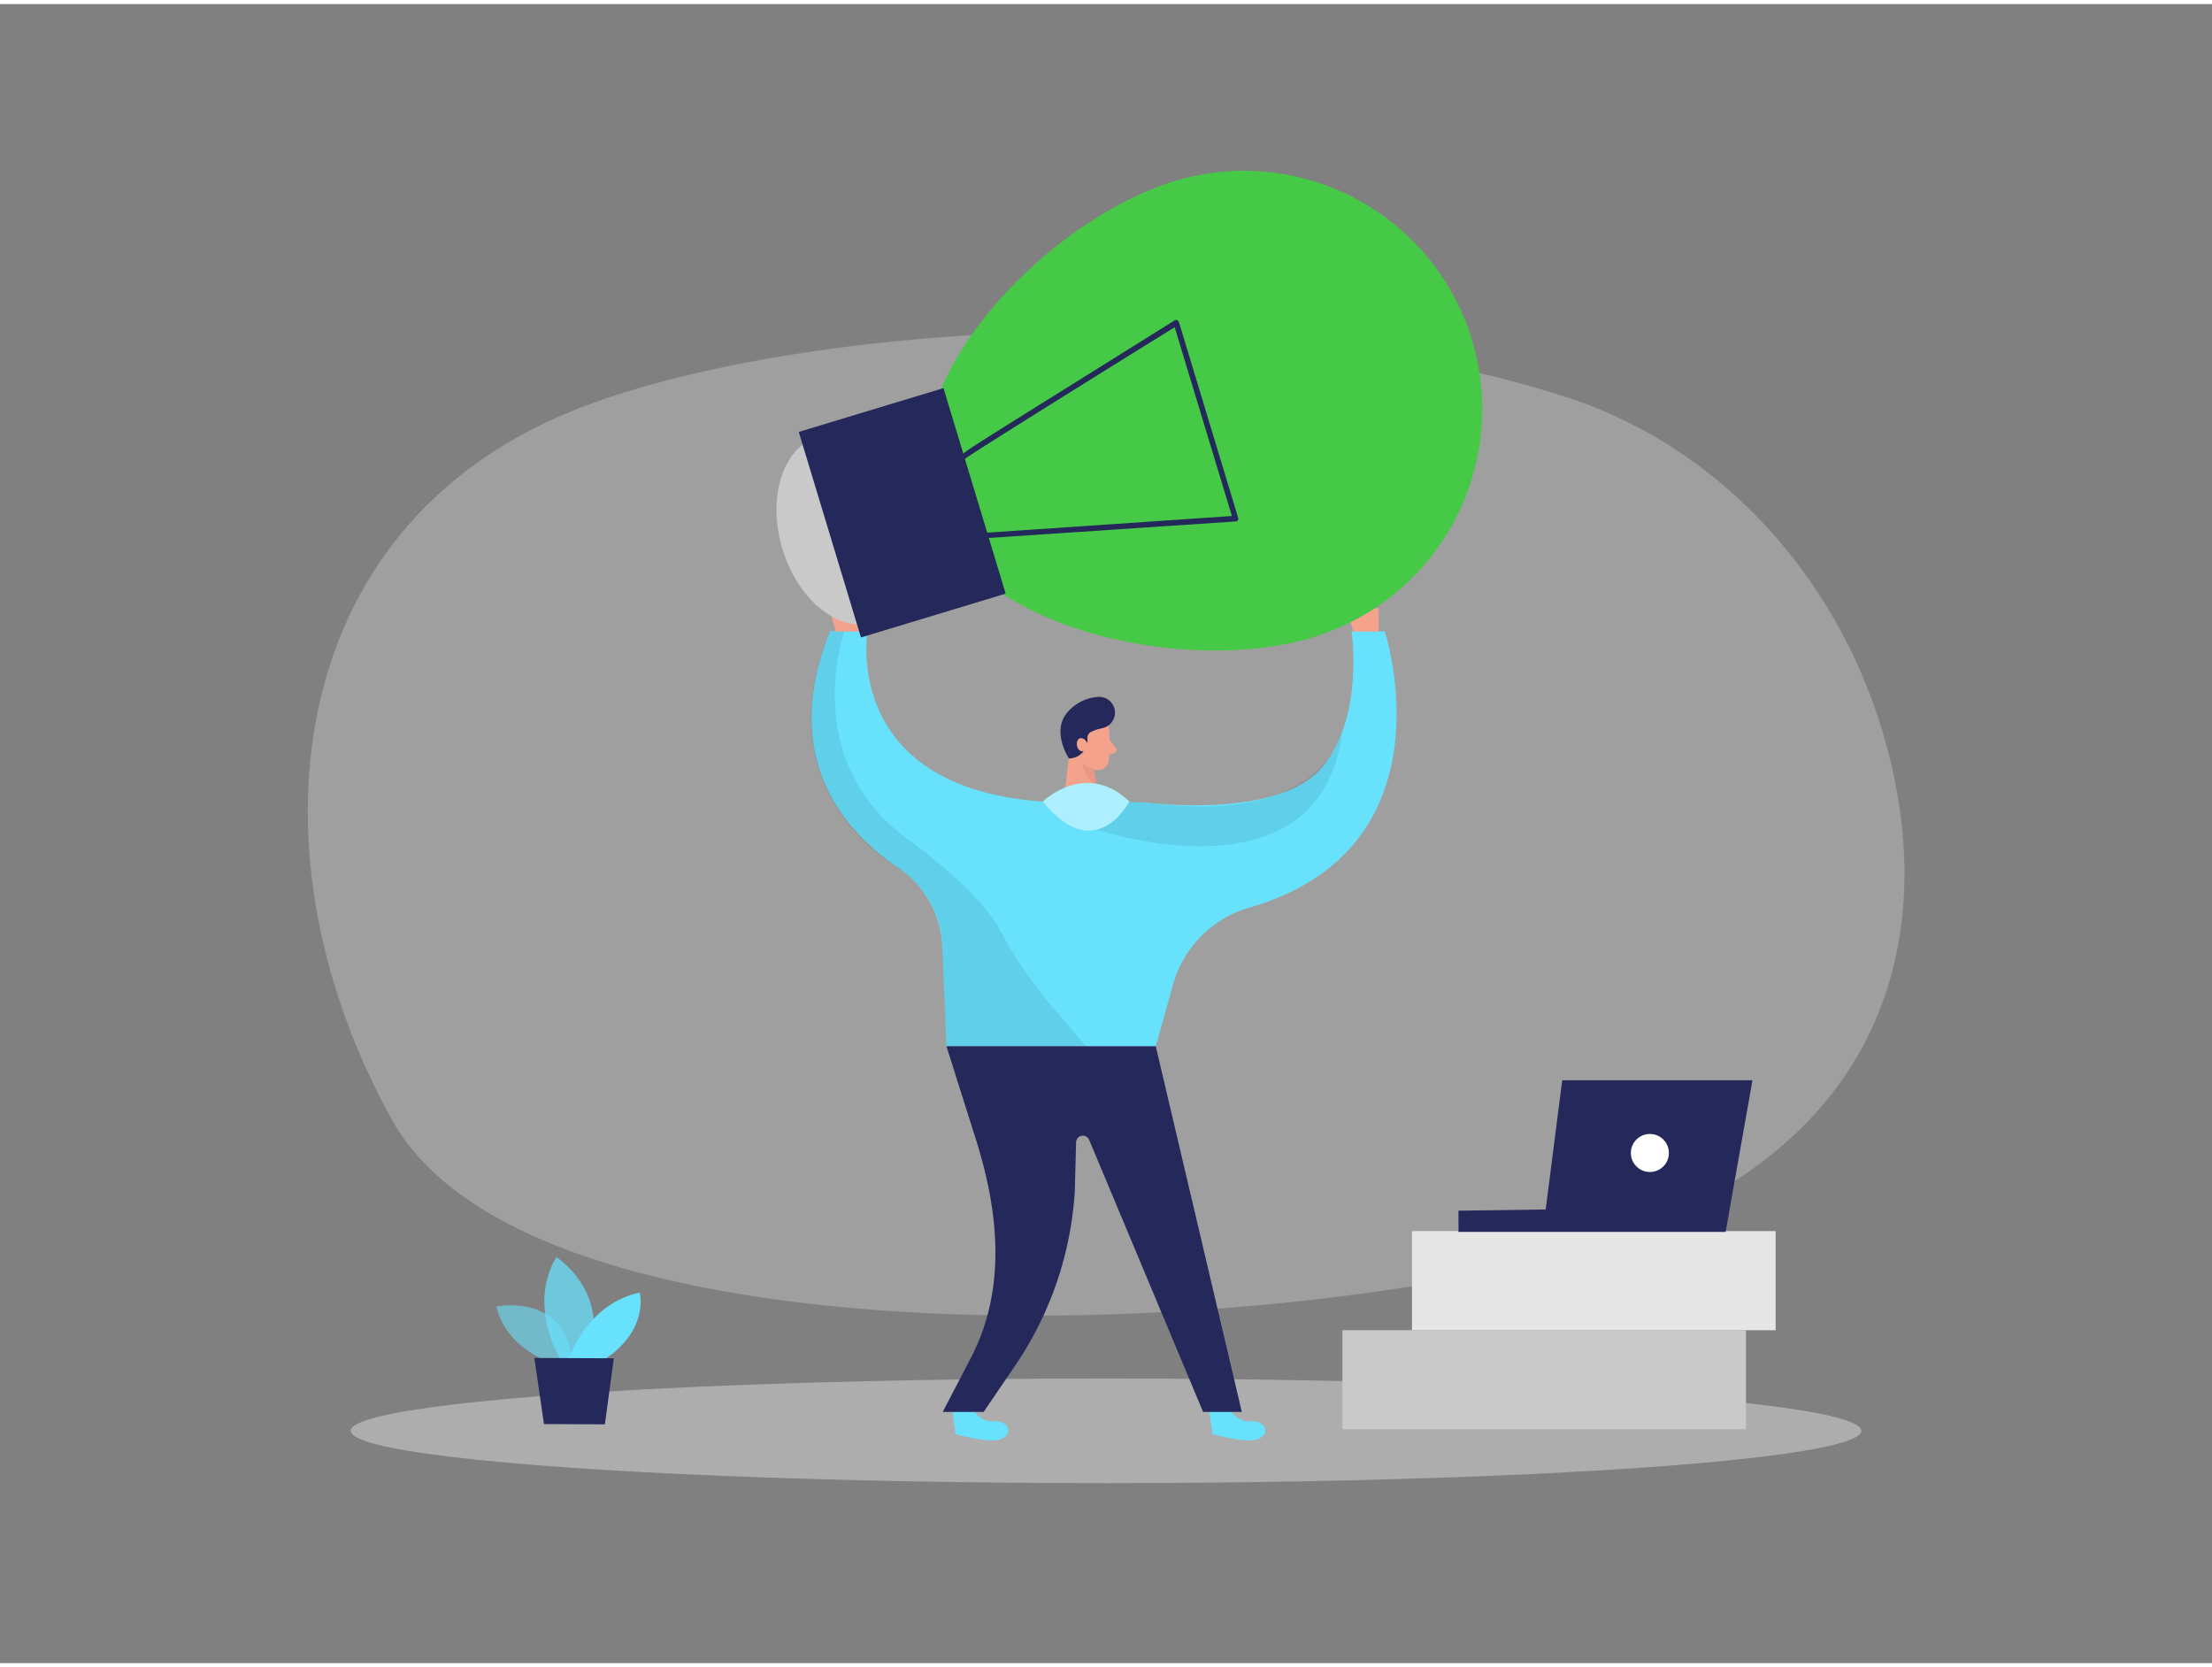 <svg id="Layer_1" data-name="Layer 1" xmlns="http://www.w3.org/2000/svg" viewBox="0 0 400 300" width="406" height="306" class="illustration styles_illustrationTablet__1DWOa"><rect x="0" y="0" width="400" height="300" fill="#808080" stroke="none"/><title>_</title><path d="M283.27,71.08c30.25,9.78,53.72,37.28,59.82,71.68,5.13,29-3.39,64.62-53.11,81.16-50.75,16.89-192.66,25-219-22S50.12,94.65,104.22,73.27C142.15,58.29,224.17,52,283.27,71.08Z" fill="#e6e6e6" opacity="0.3"></path><ellipse cx="200" cy="257.99" rx="136.59" ry="9.46" fill="#e6e6e6" opacity="0.45"></ellipse><rect x="242.75" y="239.8" width="72.98" height="17.92" fill="#c9c9c9"></rect><rect x="255.33" y="221.88" width="65.76" height="17.92" fill="#e6e6e6"></rect><polygon points="312.05 222.02 316.9 194.6 282.5 194.6 279.51 217.97 263.74 218.19 263.74 222.02 312.05 222.02" fill="#24285b"></polygon><circle cx="298.35" cy="207.75" r="3.44" fill="#fff"></circle><path d="M200.47,130.66a24.07,24.07,0,0,1,0,6.34,1.93,1.93,0,0,1-2.28,1.48,4.25,4.25,0,0,1-3.45-3l-1.28-3.28a3.41,3.41,0,0,1,1.34-3.72C196.85,126.8,200.28,128.34,200.47,130.66Z" fill="#f4a28c"></path><polygon points="193.66 132.76 192.24 145.18 199.15 145.47 197.41 136.32 193.66 132.76" fill="#f4a28c"></polygon><path d="M200.66,133.06l1.12,1.42a.61.61,0,0,1-.33,1l-1.45.34Z" fill="#f4a28c"></path><path d="M197.87,138.3a4.53,4.53,0,0,1-2.29-1.23,7.18,7.18,0,0,0,2.81,4.43Z" fill="#ce8172" opacity="0.31"></path><path d="M199.73,130.82a6.34,6.34,0,0,1-.86.22,6.5,6.5,0,0,0-1.2.4l-.31.14a1.21,1.21,0,0,0-.73,1.13,3.36,3.36,0,0,1-3.33,3.7s-3-4.48-.6-7.93a8,8,0,0,1,6-3.21A2.86,2.86,0,0,1,199.73,130.82Z" fill="#24285b"></path><path d="M196.56,134.83a1,1,0,0,0,.14-1c-.22-.51-.64-1.19-1.33-1.08s-.85,1.24-.36,2a1,1,0,0,0,1.55,0Z" fill="#f4a28c"></path><path d="M222.18,253.92s1.48,2.59,4,2.36,3.62,2.1,1.49,3.13-8.45-.83-8.45-.83l-.6-4.62Z" fill="#68e1fd"></path><path d="M175.72,253.92s1.48,2.59,4,2.36,3.62,2.1,1.49,3.13-8.44-.83-8.44-.83l-.61-4.62Z" fill="#68e1fd"></path><path d="M200.86,144.14l6.9.29s23.11,2.91,31.07-6.13,5.57-24.88,5.57-24.88h6s12.89,39.2-24.59,50a20.06,20.06,0,0,0-13.72,14L209,188.46H171.15l-.76-18a18,18,0,0,0-7.92-14.25c-9-6-21.9-19.33-12.36-42.82h6.76S151,147.61,200.86,144.14Z" fill="#68e1fd"></path><path d="M198.39,149.27s40.47,13.86,44.36-17.79c0,0-3.49,16.85-33.81,13.07l-8.08-.41Z" opacity="0.08"></path><path d="M171.15,188.46H209l15.56,66.12h-7l-20.61-49.21a1.23,1.23,0,0,0-2.36.44l-.23,8.75a62.8,62.8,0,0,1-10.77,31.61l-5.72,8.41h-7.4l5.21-10c6.19-12.12,5-25.63,1-38.62Z" fill="#24285b"></path><path d="M152.68,113.5s-8.24,23.08,11.38,37.44c10.42,7.63,14.84,13,16.7,16.41a79.87,79.87,0,0,0,9.39,13.84l6.25,7.27H171.15l-.71-16.7a17.41,17.41,0,0,0-8-15.52s-24.67-13.45-12.36-42.82Z" opacity="0.08"></path><path d="M188.58,144.2s7.7-7.55,15.64,0C204.22,144.2,198.16,156,188.58,144.2Z" fill="#68e1fd"></path><path d="M204.22,144.2s-6.06,11.83-15.64,0c0,0,7.7-7.55,15.64,0" fill="#fff" opacity="0.46"></path><polygon points="151.14 113.45 149.94 109.25 155.72 109.25 155.72 113.45 151.14 113.45" fill="#f4a28c"></polygon><polygon points="244.71 113.45 243.51 109.25 249.29 109.25 249.29 113.45 244.71 113.45" fill="#f4a28c"></polygon><ellipse cx="152.99" cy="95.05" rx="12.01" ry="17.56" transform="translate(-20.98 48.4) rotate(-16.84)" fill="#c9c9c9"></ellipse><path d="M237.41,114.52c-22.78,6.89-62.33-1.29-69.23-24.07S189.67,38.93,212.44,32a43.09,43.09,0,1,1,25,82.48Z" fill="rgb(70, 201, 70)"></path><rect x="143.74" y="78.31" width="38.83" height="27.34" transform="translate(203.92 -90.82) rotate(73.16)" fill="#24285b"></rect><path d="M178.19,96.22a.36.36,0,0,1,0-.11.5.5,0,0,1,.47-.54l44.11-3L212.42,58.44C201.78,65,176,81.08,174.72,82.08a.49.49,0,0,1-.24.15.5.5,0,0,1-.63-.34c-.16-.52-.16-.52,19.38-12.71,9.6-6,19.21-12,19.21-12a.51.51,0,0,1,.45,0,.52.52,0,0,1,.3.33L223.9,92.9a.49.49,0,0,1-.45.65l-44.74,3A.5.5,0,0,1,178.19,96.22Z" fill="#24285b"></path><path d="M100.27,245.89s-8.62-2.35-10.5-10.38c0,0,13.36-2.7,13.74,11.09Z" fill="#68e1fd" opacity="0.58"></path><path d="M101.33,245s-6-9.53-.73-18.43c0,0,10.16,6.45,5.65,18.45Z" fill="#68e1fd" opacity="0.73"></path><path d="M102.88,245s3.18-10,12.8-12c0,0,1.8,6.53-6.23,12Z" fill="#68e1fd"></path><polygon points="96.63 244.82 98.37 256.77 109.38 256.82 111 244.88 96.63 244.82" fill="#24285b"></polygon></svg>
